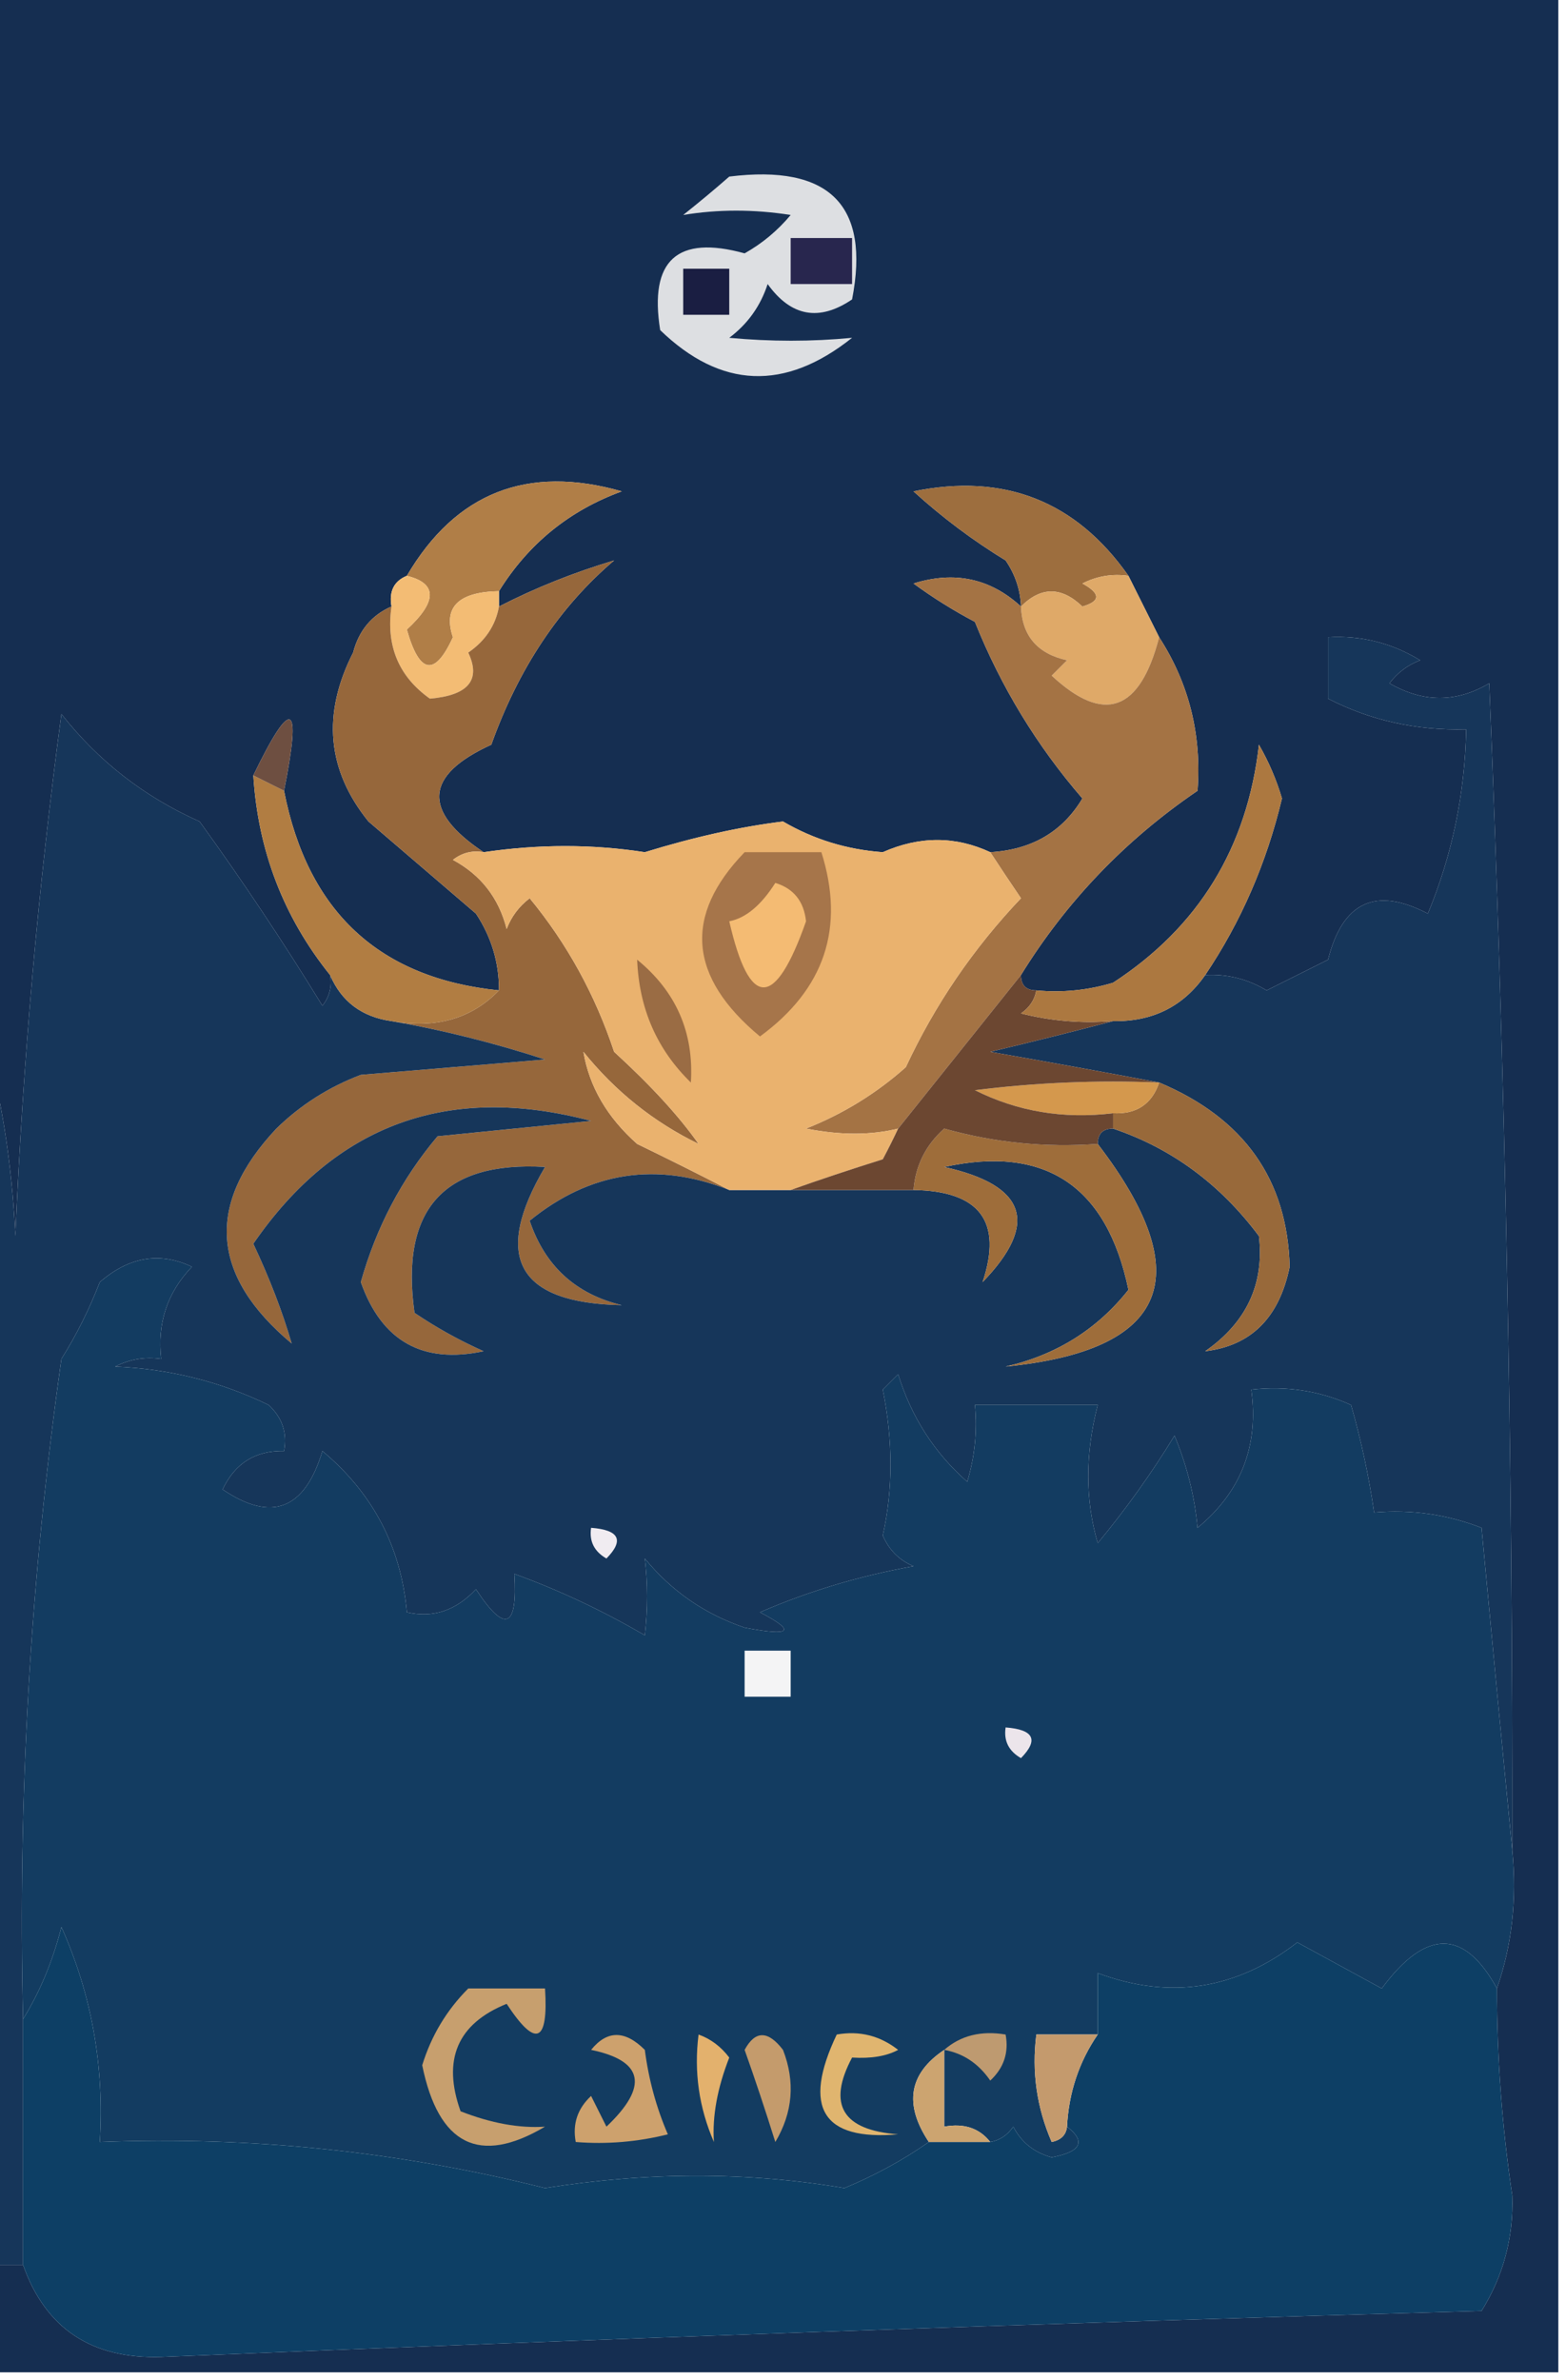 <?xml version="1.0" encoding="UTF-8"?>
<!DOCTYPE svg PUBLIC "-//W3C//DTD SVG 1.1//EN" "http://www.w3.org/Graphics/SVG/1.1/DTD/svg11.dtd">
<svg xmlns="http://www.w3.org/2000/svg" version="1.1" width="102px" height="155px" style="shape-rendering:geometricPrecision; text-rendering:geometricPrecision; image-rendering:optimizeQuality; fill-rule:evenodd; clip-rule:evenodd" xmlns:xlink="http://www.w3.org/1999/xlink">
<g><path style="opacity:1" fill="#152e51" d="M -0.5,-0.5 C 33.5,-0.5 67.5,-0.5 101.5,-0.5C 101.5,51.167 101.5,102.833 101.5,154.5C 67.5,154.5 33.5,154.5 -0.5,154.5C -0.5,152.167 -0.5,149.833 -0.5,147.5C 0.167,147.5 0.833,147.5 1.5,147.5C 2.962,151.641 5.962,153.641 10.5,153.5C 39.145,152.314 67.812,151.314 96.5,150.5C 97.922,148.213 98.589,145.713 98.5,143C 97.836,138.521 97.502,134.021 97.5,129.5C 98.477,126.713 98.81,123.713 98.5,120.5C 98.54,95.157 98.04,69.823 97,44.5C 94.862,45.769 92.695,45.769 90.5,44.5C 91.025,43.808 91.692,43.308 92.5,43C 90.655,41.872 88.655,41.372 86.5,41.5C 86.5,42.833 86.5,44.167 86.5,45.5C 89.261,46.92 92.261,47.587 95.5,47.5C 95.411,51.717 94.577,55.717 93,59.5C 89.616,57.727 87.449,58.727 86.5,62.5C 85.167,63.167 83.833,63.833 82.5,64.5C 81.264,63.754 79.93,63.421 78.5,63.5C 80.825,60.049 82.492,56.216 83.5,52C 83.138,50.775 82.638,49.609 82,48.5C 81.237,55.203 78.07,60.37 72.5,64C 70.866,64.493 69.199,64.66 67.5,64.5C 66.833,64.5 66.5,64.167 66.5,63.5C 69.462,58.704 73.295,54.704 78,51.5C 78.275,47.838 77.442,44.504 75.5,41.5C 74.833,40.167 74.167,38.833 73.5,37.5C 70.077,32.625 65.41,30.792 59.5,32C 61.359,33.692 63.359,35.192 65.5,36.5C 66.127,37.417 66.461,38.417 66.5,39.5C 64.504,37.667 62.171,37.167 59.5,38C 60.759,38.923 62.092,39.757 63.5,40.5C 65.199,44.734 67.532,48.567 70.5,52C 69.201,54.174 67.201,55.341 64.5,55.5C 62.228,54.442 59.894,54.442 57.5,55.5C 55.16,55.331 52.994,54.664 51,53.5C 48.21,53.844 45.21,54.511 42,55.5C 38.588,54.971 35.088,54.971 31.5,55.5C 27.481,52.817 27.648,50.484 32,48.5C 33.775,43.53 36.442,39.53 40,36.5C 37.381,37.281 34.881,38.281 32.5,39.5C 32.5,39.167 32.5,38.833 32.5,38.5C 34.42,35.413 37.087,33.246 40.5,32C 34.351,30.246 29.685,32.079 26.5,37.5C 25.662,37.842 25.328,38.508 25.5,39.5C 24.21,40.058 23.377,41.058 23,42.5C 20.963,46.493 21.297,50.16 24,53.5C 26.333,55.5 28.667,57.5 31,59.5C 32.009,61.025 32.509,62.692 32.5,64.5C 24.705,63.71 20.038,59.377 18.5,51.5C 19.672,45.659 19.006,45.325 16.5,50.5C 16.803,55.396 18.47,59.73 21.5,63.5C 21.631,64.239 21.464,64.906 21,65.5C 18.475,61.379 15.808,57.379 13,53.5C 9.403,51.9 6.403,49.566 4,46.5C 2.494,57.736 1.494,69.069 1,80.5C 0.823,76.644 0.323,72.977 -0.5,69.5C -0.5,46.167 -0.5,22.833 -0.5,-0.5 Z"/></g>
<g><path style="opacity:1" fill="#dddfe2" d="M 47.5,11.5 C 54.026,10.69 56.693,13.357 55.5,19.5C 53.356,20.953 51.523,20.62 50,18.5C 49.535,19.931 48.701,21.098 47.5,22C 50.2,22.253 52.867,22.253 55.5,22C 51.122,25.487 46.955,25.32 43,21.5C 42.272,16.953 44.106,15.286 48.5,16.5C 49.646,15.855 50.646,15.022 51.5,14C 49.102,13.626 46.769,13.626 44.5,14C 45.571,13.148 46.571,12.315 47.5,11.5 Z"/></g>
<g><path style="opacity:1" fill="#28264e" d="M 51.5,15.5 C 52.833,15.5 54.167,15.5 55.5,15.5C 55.5,16.5 55.5,17.5 55.5,18.5C 54.167,18.5 52.833,18.5 51.5,18.5C 51.5,17.5 51.5,16.5 51.5,15.5 Z"/></g>
<g><path style="opacity:1" fill="#1a1e42" d="M 44.5,17.5 C 45.5,17.5 46.5,17.5 47.5,17.5C 47.5,18.5 47.5,19.5 47.5,20.5C 46.5,20.5 45.5,20.5 44.5,20.5C 44.5,19.5 44.5,18.5 44.5,17.5 Z"/></g>
<g><path style="opacity:1" fill="#9d6e3e" d="M 73.5,37.5 C 72.448,37.35 71.448,37.517 70.5,38C 71.696,38.654 71.696,39.154 70.5,39.5C 69.135,38.193 67.802,38.193 66.5,39.5C 66.461,38.417 66.127,37.417 65.5,36.5C 63.359,35.192 61.359,33.692 59.5,32C 65.41,30.792 70.077,32.625 73.5,37.5 Z"/></g>
<g><path style="opacity:1" fill="#b07e47" d="M 32.5,38.5 C 29.848,38.55 28.848,39.55 29.5,41.5C 28.32,44.081 27.32,43.914 26.5,41C 28.49,39.16 28.49,37.993 26.5,37.5C 29.685,32.079 34.351,30.246 40.5,32C 37.087,33.246 34.42,35.413 32.5,38.5 Z"/></g>
<g><path style="opacity:1" fill="#f3bc74" d="M 26.5,37.5 C 28.49,37.993 28.49,39.16 26.5,41C 27.32,43.914 28.32,44.081 29.5,41.5C 28.848,39.55 29.848,38.55 32.5,38.5C 32.5,38.833 32.5,39.167 32.5,39.5C 32.279,40.735 31.612,41.735 30.5,42.5C 31.34,44.284 30.507,45.284 28,45.5C 25.965,44.056 25.132,42.056 25.5,39.5C 25.328,38.508 25.662,37.842 26.5,37.5 Z"/></g>
<g><path style="opacity:1" fill="#dfa968" d="M 73.5,37.5 C 74.167,38.833 74.833,40.167 75.5,41.5C 74.243,46.345 71.91,47.178 68.5,44C 68.833,43.667 69.167,43.333 69.5,43C 67.574,42.578 66.574,41.411 66.5,39.5C 67.802,38.193 69.135,38.193 70.5,39.5C 71.696,39.154 71.696,38.654 70.5,38C 71.448,37.517 72.448,37.35 73.5,37.5 Z"/></g>
<g><path style="opacity:1" fill="#a47344" d="M 66.5,39.5 C 66.574,41.411 67.574,42.578 69.5,43C 69.167,43.333 68.833,43.667 68.5,44C 71.91,47.178 74.243,46.345 75.5,41.5C 77.442,44.504 78.275,47.838 78,51.5C 73.295,54.704 69.462,58.704 66.5,63.5C 63.833,66.833 61.167,70.167 58.5,73.5C 56.731,73.94 54.731,73.94 52.5,73.5C 54.908,72.546 57.075,71.213 59,69.5C 60.892,65.437 63.392,61.771 66.5,58.5C 65.808,57.482 65.141,56.482 64.5,55.5C 67.201,55.341 69.201,54.174 70.5,52C 67.532,48.567 65.199,44.734 63.5,40.5C 62.092,39.757 60.759,38.923 59.5,38C 62.171,37.167 64.504,37.667 66.5,39.5 Z"/></g>
<g><path style="opacity:1" fill="#96673b" d="M 31.5,55.5 C 30.761,55.369 30.094,55.536 29.5,56C 31.32,56.979 32.487,58.479 33,60.5C 33.308,59.692 33.808,59.025 34.5,58.5C 36.932,61.45 38.765,64.784 40,68.5C 42.405,70.701 44.238,72.701 45.5,74.5C 42.567,73.07 40.067,71.07 38,68.5C 38.382,70.771 39.549,72.771 41.5,74.5C 43.604,75.519 45.604,76.519 47.5,77.5C 42.767,75.635 38.434,76.301 34.5,79.5C 35.49,82.44 37.49,84.273 40.5,85C 33.703,84.868 32.037,81.868 35.5,76C 28.894,75.611 26.061,78.778 27,85.5C 28.419,86.46 29.919,87.293 31.5,88C 27.529,88.847 24.862,87.347 23.5,83.5C 24.506,79.927 26.172,76.761 28.5,74C 31.833,73.667 35.167,73.333 38.5,73C 29.201,70.542 21.868,73.208 16.5,81C 17.56,83.251 18.393,85.418 19,87.5C 13.716,83.081 13.383,78.415 18,73.5C 19.579,71.959 21.413,70.792 23.5,70C 27.5,69.667 31.5,69.333 35.5,69C 32.166,67.916 28.832,67.082 25.5,66.5C 28.388,67.01 30.721,66.344 32.5,64.5C 32.509,62.692 32.009,61.025 31,59.5C 28.667,57.5 26.333,55.5 24,53.5C 21.297,50.16 20.963,46.493 23,42.5C 23.377,41.058 24.21,40.058 25.5,39.5C 25.132,42.056 25.965,44.056 28,45.5C 30.507,45.284 31.34,44.284 30.5,42.5C 31.612,41.735 32.279,40.735 32.5,39.5C 34.881,38.281 37.381,37.281 40,36.5C 36.442,39.53 33.775,43.53 32,48.5C 27.648,50.484 27.481,52.817 31.5,55.5 Z"/></g>
<g><path style="opacity:1" fill="#16365a" d="M 98.5,120.5 C 97.833,113.655 97.167,106.655 96.5,99.5C 94.253,98.626 91.92,98.292 89.5,98.5C 89.162,96.146 88.662,93.813 88,91.5C 85.959,90.577 83.793,90.244 81.5,90.5C 82,94.164 80.833,97.164 78,99.5C 77.808,97.423 77.308,95.423 76.5,93.5C 75.015,95.934 73.348,98.267 71.5,100.5C 70.678,97.682 70.678,94.682 71.5,91.5C 68.833,91.5 66.167,91.5 63.5,91.5C 63.66,93.199 63.493,94.866 63,96.5C 60.864,94.622 59.364,92.289 58.5,89.5C 58.167,89.833 57.833,90.167 57.5,90.5C 58.169,93.832 58.169,96.999 57.5,100C 57.905,100.945 58.572,101.612 59.5,102C 55.994,102.629 52.66,103.629 49.5,105C 51.881,106.247 51.547,106.58 48.5,106C 45.898,105.117 43.731,103.617 42,101.5C 42.195,103.126 42.195,104.793 42,106.5C 39.246,104.891 36.413,103.558 33.5,102.5C 33.725,106.056 32.892,106.39 31,103.5C 29.699,104.893 28.199,105.393 26.5,105C 26.126,100.753 24.293,97.253 21,94.5C 19.848,98.326 17.681,99.159 14.5,97C 15.308,95.294 16.641,94.461 18.5,94.5C 18.719,93.325 18.386,92.325 17.5,91.5C 14.36,89.978 11.027,89.145 7.5,89C 8.448,88.517 9.448,88.35 10.5,88.5C 10.229,86.179 10.896,84.179 12.5,82.5C 10.412,81.51 8.412,81.844 6.5,83.5C 5.813,85.274 4.98,86.941 4,88.5C 1.984,102.711 1.151,117.045 1.5,131.5C 1.5,136.833 1.5,142.167 1.5,147.5C 0.833,147.5 0.167,147.5 -0.5,147.5C -0.5,121.5 -0.5,95.5 -0.5,69.5C 0.323,72.977 0.823,76.644 1,80.5C 1.494,69.069 2.494,57.736 4,46.5C 6.403,49.566 9.403,51.9 13,53.5C 15.808,57.379 18.475,61.379 21,65.5C 21.464,64.906 21.631,64.239 21.5,63.5C 22.236,65.229 23.57,66.229 25.5,66.5C 28.832,67.082 32.166,67.916 35.5,69C 31.5,69.333 27.5,69.667 23.5,70C 21.413,70.792 19.579,71.959 18,73.5C 13.383,78.415 13.716,83.081 19,87.5C 18.393,85.418 17.56,83.251 16.5,81C 21.868,73.208 29.201,70.542 38.5,73C 35.167,73.333 31.833,73.667 28.5,74C 26.172,76.761 24.506,79.927 23.5,83.5C 24.862,87.347 27.529,88.847 31.5,88C 29.919,87.293 28.419,86.46 27,85.5C 26.061,78.778 28.894,75.611 35.5,76C 32.037,81.868 33.703,84.868 40.5,85C 37.49,84.273 35.49,82.44 34.5,79.5C 38.434,76.301 42.767,75.635 47.5,77.5C 48.833,77.5 50.167,77.5 51.5,77.5C 54.167,77.5 56.833,77.5 59.5,77.5C 63.816,77.563 65.316,79.563 64,83.5C 67.689,79.687 66.856,77.187 61.5,76C 68.088,74.565 72.088,77.231 73.5,84C 71.458,86.58 68.791,88.247 65.5,89C 76.102,87.952 78.102,83.118 71.5,74.5C 71.5,73.833 71.833,73.5 72.5,73.5C 76.302,74.779 79.469,77.112 82,80.5C 82.359,83.62 81.192,86.12 78.5,88C 81.494,87.642 83.327,85.808 84,82.5C 83.859,76.821 81.025,72.821 75.5,70.5C 71.979,69.834 68.312,69.167 64.5,68.5C 67.306,67.832 69.972,67.166 72.5,66.5C 75.077,66.545 77.077,65.545 78.5,63.5C 79.93,63.421 81.264,63.754 82.5,64.5C 83.833,63.833 85.167,63.167 86.5,62.5C 87.449,58.727 89.616,57.727 93,59.5C 94.577,55.717 95.411,51.717 95.5,47.5C 92.261,47.587 89.261,46.92 86.5,45.5C 86.5,44.167 86.5,42.833 86.5,41.5C 88.655,41.372 90.655,41.872 92.5,43C 91.692,43.308 91.025,43.808 90.5,44.5C 92.695,45.769 94.862,45.769 97,44.5C 98.04,69.823 98.54,95.157 98.5,120.5 Z"/></g>
<g><path style="opacity:1" fill="#9e6d3a" d="M 71.5,74.5 C 78.102,83.118 76.102,87.952 65.5,89C 68.791,88.247 71.458,86.58 73.5,84C 72.088,77.231 68.088,74.565 61.5,76C 66.856,77.187 67.689,79.687 64,83.5C 65.316,79.563 63.816,77.563 59.5,77.5C 59.628,75.91 60.295,74.577 61.5,73.5C 64.758,74.417 68.091,74.751 71.5,74.5 Z"/></g>
<g><path style="opacity:1" fill="#98693a" d="M 75.5,70.5 C 81.025,72.821 83.859,76.821 84,82.5C 83.327,85.808 81.494,87.642 78.5,88C 81.192,86.12 82.359,83.62 82,80.5C 79.469,77.112 76.302,74.779 72.5,73.5C 72.5,73.167 72.5,72.833 72.5,72.5C 74.027,72.573 75.027,71.906 75.5,70.5 Z"/></g>
<g><path style="opacity:1" fill="#eab26e" d="M 64.5,55.5 C 65.141,56.482 65.808,57.482 66.5,58.5C 63.392,61.771 60.892,65.437 59,69.5C 57.075,71.213 54.908,72.546 52.5,73.5C 54.731,73.94 56.731,73.94 58.5,73.5C 58.196,74.15 57.863,74.817 57.5,75.5C 55.369,76.169 53.369,76.835 51.5,77.5C 50.167,77.5 48.833,77.5 47.5,77.5C 45.604,76.519 43.604,75.519 41.5,74.5C 39.549,72.771 38.382,70.771 38,68.5C 40.067,71.07 42.567,73.07 45.5,74.5C 44.238,72.701 42.405,70.701 40,68.5C 38.765,64.784 36.932,61.45 34.5,58.5C 33.808,59.025 33.308,59.692 33,60.5C 32.487,58.479 31.32,56.979 29.5,56C 30.094,55.536 30.761,55.369 31.5,55.5C 35.088,54.971 38.588,54.971 42,55.5C 45.21,54.511 48.21,53.844 51,53.5C 52.994,54.664 55.16,55.331 57.5,55.5C 59.894,54.442 62.228,54.442 64.5,55.5 Z"/></g>
<g><path style="opacity:1" fill="#d4984d" d="M 75.5,70.5 C 75.027,71.906 74.027,72.573 72.5,72.5C 69.278,72.892 66.278,72.392 63.5,71C 67.486,70.501 71.486,70.335 75.5,70.5 Z"/></g>
<g><path style="opacity:1" fill="#6c4731" d="M 66.5,63.5 C 66.5,64.167 66.833,64.5 67.5,64.5C 67.389,65.117 67.056,65.617 66.5,66C 68.473,66.496 70.473,66.662 72.5,66.5C 69.972,67.166 67.306,67.832 64.5,68.5C 68.312,69.167 71.979,69.834 75.5,70.5C 71.486,70.335 67.486,70.501 63.5,71C 66.278,72.392 69.278,72.892 72.5,72.5C 72.5,72.833 72.5,73.167 72.5,73.5C 71.833,73.5 71.5,73.833 71.5,74.5C 68.091,74.751 64.758,74.417 61.5,73.5C 60.295,74.577 59.628,75.91 59.5,77.5C 56.833,77.5 54.167,77.5 51.5,77.5C 53.369,76.835 55.369,76.169 57.5,75.5C 57.863,74.817 58.196,74.15 58.5,73.5C 61.167,70.167 63.833,66.833 66.5,63.5 Z"/></g>
<g><path style="opacity:1" fill="#9a6c44" d="M 41.5,62.5 C 44.037,64.573 45.203,67.24 45,70.5C 42.792,68.353 41.625,65.686 41.5,62.5 Z"/></g>
<g><path style="opacity:1" fill="#a6754a" d="M 48.5,55.5 C 50.167,55.5 51.833,55.5 53.5,55.5C 55.05,60.411 53.717,64.411 49.5,67.5C 44.839,63.628 44.506,59.628 48.5,55.5 Z"/></g>
<g><path style="opacity:1" fill="#f4bb73" d="M 50.5,57.5 C 51.695,57.866 52.361,58.699 52.5,60C 50.482,65.736 48.816,65.736 47.5,60C 48.573,59.793 49.573,58.96 50.5,57.5 Z"/></g>
<g><path style="opacity:1" fill="#b17d42" d="M 16.5,50.5 C 17.167,50.833 17.833,51.167 18.5,51.5C 20.038,59.377 24.705,63.71 32.5,64.5C 30.721,66.344 28.388,67.01 25.5,66.5C 23.57,66.229 22.236,65.229 21.5,63.5C 18.47,59.73 16.803,55.396 16.5,50.5 Z"/></g>
<g><path style="opacity:1" fill="#ac7840" d="M 78.5,63.5 C 77.077,65.545 75.077,66.545 72.5,66.5C 70.473,66.662 68.473,66.496 66.5,66C 67.056,65.617 67.389,65.117 67.5,64.5C 69.199,64.66 70.866,64.493 72.5,64C 78.07,60.37 81.237,55.203 82,48.5C 82.638,49.609 83.138,50.775 83.5,52C 82.492,56.216 80.825,60.049 78.5,63.5 Z"/></g>
<g><path style="opacity:1" fill="#6e4f41" d="M 18.5,51.5 C 17.833,51.167 17.167,50.833 16.5,50.5C 19.006,45.325 19.672,45.659 18.5,51.5 Z"/></g>
<g><path style="opacity:1" fill="#133c61" d="M 98.5,120.5 C 98.81,123.713 98.477,126.713 97.5,129.5C 95.373,125.61 92.873,125.61 90,129.5C 88.18,128.511 86.347,127.511 84.5,126.5C 80.522,129.579 76.188,130.246 71.5,128.5C 71.5,129.833 71.5,131.167 71.5,132.5C 70.167,132.5 68.833,132.5 67.5,132.5C 67.192,134.924 67.526,137.257 68.5,139.5C 69.107,139.376 69.44,139.043 69.5,138.5C 70.751,139.472 70.418,140.139 68.5,140.5C 67.353,140.182 66.519,139.516 66,138.5C 65.617,139.056 65.117,139.389 64.5,139.5C 63.791,138.596 62.791,138.263 61.5,138.5C 61.5,136.833 61.5,135.167 61.5,133.5C 59.195,135.045 58.862,137.045 60.5,139.5C 58.802,140.687 56.968,141.687 55,142.5C 48.689,141.437 42.189,141.437 35.5,142.5C 25.988,140.115 16.321,139.115 6.5,139.5C 6.803,134.565 5.97,129.899 4,125.5C 3.434,127.723 2.6,129.723 1.5,131.5C 1.151,117.045 1.984,102.711 4,88.5C 4.98,86.941 5.813,85.274 6.5,83.5C 8.412,81.844 10.412,81.51 12.5,82.5C 10.896,84.179 10.229,86.179 10.5,88.5C 9.448,88.35 8.448,88.517 7.5,89C 11.027,89.145 14.36,89.978 17.5,91.5C 18.386,92.325 18.719,93.325 18.5,94.5C 16.641,94.461 15.308,95.294 14.5,97C 17.681,99.159 19.848,98.326 21,94.5C 24.293,97.253 26.126,100.753 26.5,105C 28.199,105.393 29.699,104.893 31,103.5C 32.892,106.39 33.725,106.056 33.5,102.5C 36.413,103.558 39.246,104.891 42,106.5C 42.195,104.793 42.195,103.126 42,101.5C 43.731,103.617 45.898,105.117 48.5,106C 51.547,106.58 51.881,106.247 49.5,105C 52.66,103.629 55.994,102.629 59.5,102C 58.572,101.612 57.905,100.945 57.5,100C 58.169,96.999 58.169,93.832 57.5,90.5C 57.833,90.167 58.167,89.833 58.5,89.5C 59.364,92.289 60.864,94.622 63,96.5C 63.493,94.866 63.66,93.199 63.5,91.5C 66.167,91.5 68.833,91.5 71.5,91.5C 70.678,94.682 70.678,97.682 71.5,100.5C 73.348,98.267 75.015,95.934 76.5,93.5C 77.308,95.423 77.808,97.423 78,99.5C 80.833,97.164 82,94.164 81.5,90.5C 83.793,90.244 85.959,90.577 88,91.5C 88.662,93.813 89.162,96.146 89.5,98.5C 91.92,98.292 94.253,98.626 96.5,99.5C 97.167,106.655 97.833,113.655 98.5,120.5 Z"/></g>
<g><path style="opacity:1" fill="#f0ecf1" d="M 38.5,99.5 C 40.337,99.639 40.67,100.306 39.5,101.5C 38.703,101.043 38.369,100.376 38.5,99.5 Z"/></g>
<g><path style="opacity:1" fill="#f4f4f5" d="M 48.5,107.5 C 49.5,107.5 50.5,107.5 51.5,107.5C 51.5,108.5 51.5,109.5 51.5,110.5C 50.5,110.5 49.5,110.5 48.5,110.5C 48.5,109.5 48.5,108.5 48.5,107.5 Z"/></g>
<g><path style="opacity:1" fill="#ece5eb" d="M 65.5,112.5 C 67.337,112.639 67.67,113.306 66.5,114.5C 65.703,114.043 65.369,113.376 65.5,112.5 Z"/></g>
<g><path style="opacity:1" fill="#0d3f65" d="M 60.5,139.5 C 61.833,139.5 63.167,139.5 64.5,139.5C 65.117,139.389 65.617,139.056 66,138.5C 66.519,139.516 67.353,140.182 68.5,140.5C 70.418,140.139 70.751,139.472 69.5,138.5C 69.614,136.282 70.28,134.282 71.5,132.5C 71.5,131.167 71.5,129.833 71.5,128.5C 76.188,130.246 80.522,129.579 84.5,126.5C 86.347,127.511 88.18,128.511 90,129.5C 92.873,125.61 95.373,125.61 97.5,129.5C 97.502,134.021 97.836,138.521 98.5,143C 98.589,145.713 97.922,148.213 96.5,150.5C 67.812,151.314 39.145,152.314 10.5,153.5C 5.962,153.641 2.962,151.641 1.5,147.5C 1.5,142.167 1.5,136.833 1.5,131.5C 2.6,129.723 3.434,127.723 4,125.5C 5.97,129.899 6.803,134.565 6.5,139.5C 16.321,139.115 25.988,140.115 35.5,142.5C 42.189,141.437 48.689,141.437 55,142.5C 56.968,141.687 58.802,140.687 60.5,139.5 Z"/></g>
<g><path style="opacity:1" fill="#e0b56f" d="M 54.5,132.5 C 55.978,132.238 57.311,132.571 58.5,133.5C 57.738,133.911 56.738,134.077 55.5,134C 53.87,137.062 54.87,138.729 58.5,139C 53.571,139.427 52.237,137.26 54.5,132.5 Z"/></g>
<g><path style="opacity:1" fill="#cda16d" d="M 38.5,133.5 C 39.542,132.209 40.708,132.209 42,133.5C 42.251,135.433 42.751,137.266 43.5,139C 41.527,139.495 39.527,139.662 37.5,139.5C 37.281,138.325 37.614,137.325 38.5,136.5C 38.833,137.167 39.167,137.833 39.5,138.5C 42.263,135.877 41.93,134.211 38.5,133.5 Z"/></g>
<g><path style="opacity:1" fill="#cca470" d="M 61.5,133.5 C 61.5,135.167 61.5,136.833 61.5,138.5C 62.791,138.263 63.791,138.596 64.5,139.5C 63.167,139.5 61.833,139.5 60.5,139.5C 58.862,137.045 59.195,135.045 61.5,133.5 Z"/></g>
<g><path style="opacity:1" fill="#c49a6d" d="M 71.5,132.5 C 70.28,134.282 69.614,136.282 69.5,138.5C 69.44,139.043 69.107,139.376 68.5,139.5C 67.526,137.257 67.192,134.924 67.5,132.5C 68.833,132.5 70.167,132.5 71.5,132.5 Z"/></g>
<g><path style="opacity:1" fill="#c49b6c" d="M 48.5,133.5 C 49.189,132.226 50.023,132.226 51,133.5C 51.808,135.579 51.641,137.579 50.5,139.5C 49.831,137.369 49.165,135.369 48.5,133.5 Z"/></g>
<g><path style="opacity:1" fill="#e3b16d" d="M 45.5,132.5 C 46.289,132.783 46.956,133.283 47.5,134C 46.721,135.994 46.387,137.828 46.5,139.5C 45.526,137.257 45.192,134.924 45.5,132.5 Z"/></g>
<g><path style="opacity:1" fill="#be9a70" d="M 61.5,133.5 C 62.568,132.566 63.901,132.232 65.5,132.5C 65.719,133.675 65.386,134.675 64.5,135.5C 63.735,134.388 62.735,133.721 61.5,133.5 Z"/></g>
<g><path style="opacity:1" fill="#c79f6e" d="M 30.5,129.5 C 32.167,129.5 33.833,129.5 35.5,129.5C 35.725,133.056 34.892,133.39 33,130.5C 29.795,131.798 28.795,134.132 30,137.5C 31.994,138.279 33.828,138.613 35.5,138.5C 31.227,141.033 28.56,139.699 27.5,134.5C 28.092,132.577 29.092,130.911 30.5,129.5 Z"/></g>
</svg>
